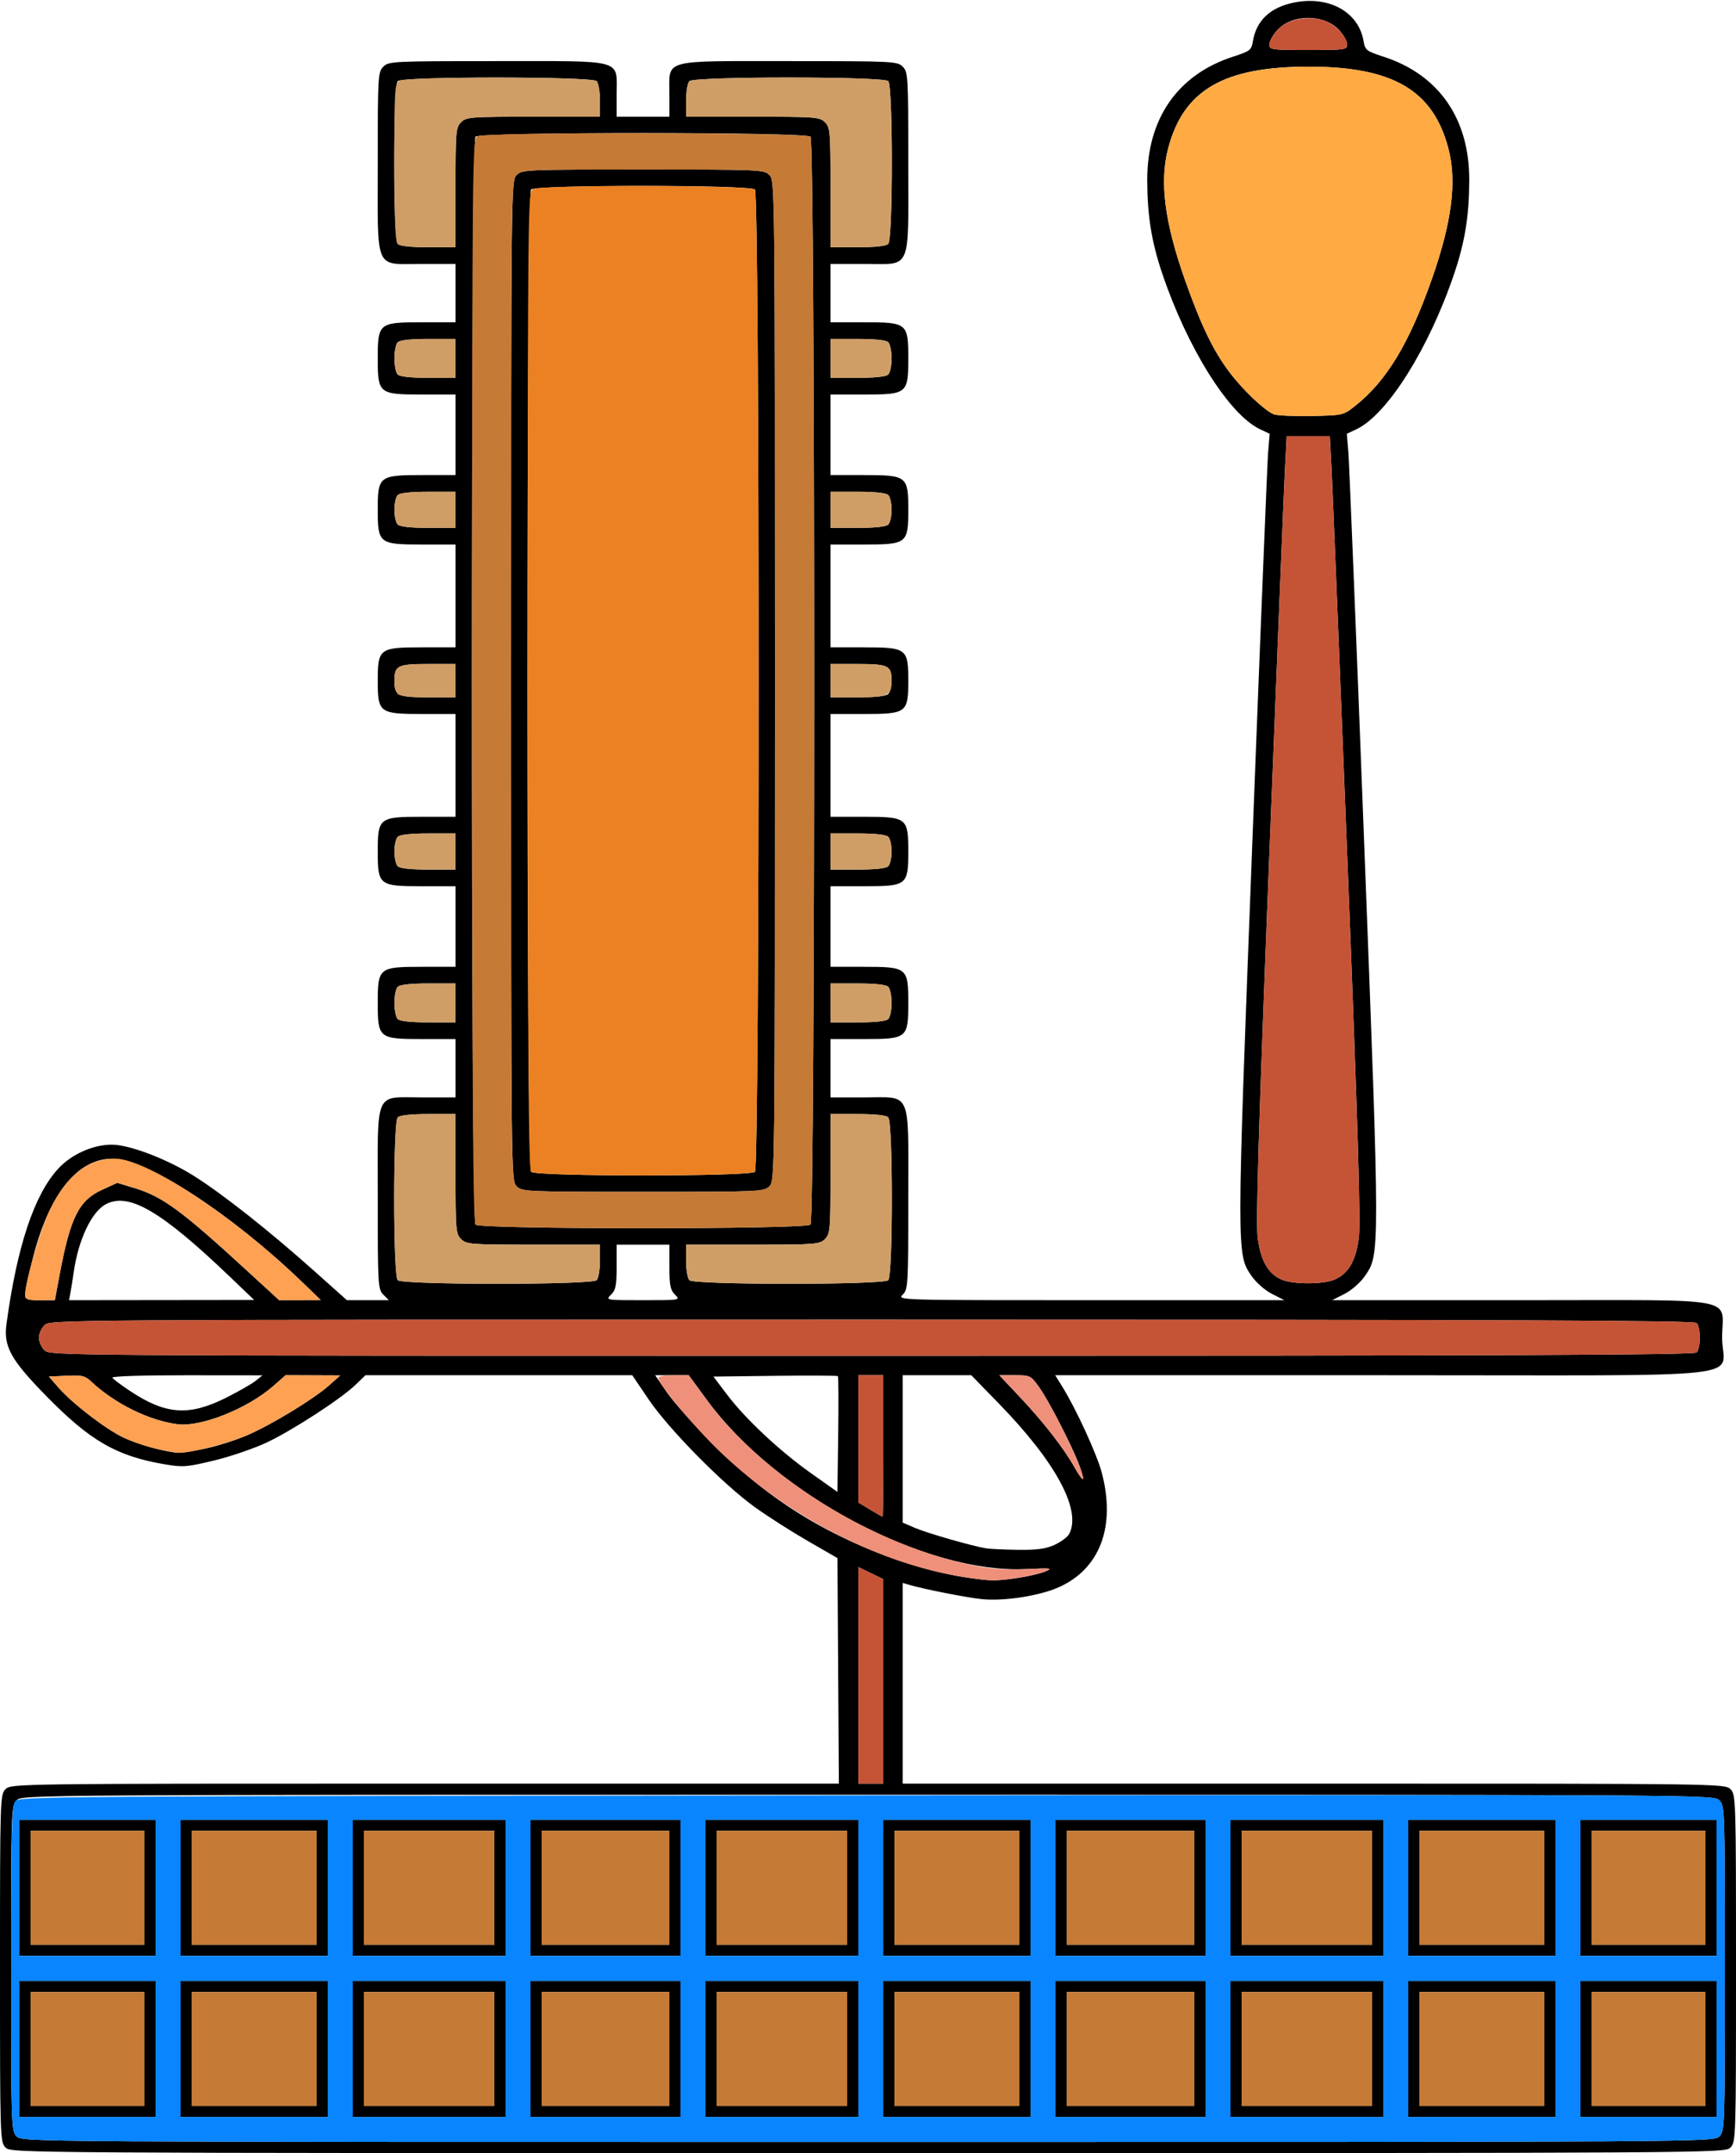 <?xml version="1.0" encoding="UTF-8" standalone="no"?>
<!DOCTYPE svg PUBLIC "-//W3C//DTD SVG 1.1//EN"
"http://www.w3.org/Graphics/SVG/1.1/DTD/svg11.dtd">
<svg width="484px" height="600px"
xmlns="http://www.w3.org/2000/svg" version="1.1">
<g transform="translate(0000, 0000) scale(1, 1)">
<path fill="#000000" stroke="none" d="
M 1.55 598.45
C 0.03 596.93 0.00 595.87 0.00 548.52
C 0.00 501.16 0.03 500.10 1.55 498.58
C 3.08 497.05 4.13 497.03 118.49 497.03
L 233.88 497.03
L 233.68 465.61
L 233.48 434.18
L 225.20 429.41
C 220.65 426.79 214.03 422.56 210.49 420.02
C 201.61 413.63 186.44 398.25 180.86 390.00
L 176.28 383.23
L 139.09 383.23
L 101.90 383.23
L 99.15 385.87
C 95.14 389.76 81.88 398.38 74.57 401.88
C 71.07 403.55 64.45 405.83 59.85 406.95
C 52.19 408.81 51.06 408.91 46.13 408.09
C 32.47 405.79 25.12 401.55 12.59 388.71
C 2.99 378.87 0.96 375.18 1.80 369.01
C 4.75 347.30 9.53 332.93 16.25 325.65
C 19.94 321.65 25.96 318.96 31.20 318.98
C 36.08 318.99 46.42 322.92 53.90 327.59
C 61.88 332.58 74.90 342.85 87.48 354.07
L 96.72 362.32
L 102.57 362.32
L 108.42 362.32
L 106.87 360.77
C 105.38 359.29 105.32 358.20 105.32 334.06
C 105.32 303.26 104.20 305.81 117.71 305.81
L 127.00 305.81
L 127.00 297.68
L 127.00 289.55
L 117.71 289.55
C 105.60 289.55 105.32 289.32 105.32 279.48
C 105.32 269.64 105.60 269.42 117.71 269.42
L 127.00 269.42
L 127.00 258.19
L 127.00 246.97
L 117.71 246.97
C 105.67 246.97 105.32 246.69 105.32 237.29
C 105.32 227.89 105.67 227.61 117.71 227.61
L 127.00 227.61
L 127.00 213.29
L 127.00 198.97
L 117.71 198.97
C 105.77 198.97 105.32 198.63 105.32 189.68
C 105.32 180.72 105.77 180.39 117.71 180.39
L 127.00 180.39
L 127.00 166.06
L 127.00 151.74
L 117.71 151.74
C 105.67 151.74 105.32 151.46 105.32 142.06
C 105.32 132.67 105.67 132.39 117.71 132.39
L 127.00 132.39
L 127.00 121.16
L 127.00 109.94
L 117.71 109.94
C 105.60 109.94 105.32 109.71 105.32 99.87
C 105.32 90.03 105.60 89.81 117.71 89.81
L 127.00 89.81
L 127.00 81.68
L 127.00 73.55
L 117.71 73.55
C 104.20 73.55 105.32 76.10 105.32 45.29
C 105.32 21.16 105.38 20.07 106.87 18.58
C 108.36 17.09 109.45 17.03 138.62 17.03
C 174.47 17.03 171.92 16.32 171.92 26.32
L 171.92 32.52
L 179.27 32.52
L 186.63 32.52
L 186.63 26.32
C 186.63 16.32 184.07 17.03 219.93 17.03
C 249.10 17.03 250.19 17.09 251.68 18.58
C 253.17 20.07 253.23 21.16 253.23 45.29
C 253.23 76.10 254.34 73.55 240.84 73.55
L 231.55 73.55
L 231.55 81.68
L 231.55 89.81
L 240.84 89.81
C 252.95 89.81 253.23 90.03 253.23 99.87
C 253.23 109.71 252.95 109.94 240.84 109.94
L 231.55 109.94
L 231.55 121.16
L 231.55 132.39
L 240.84 132.39
C 252.87 132.39 253.23 132.67 253.23 142.06
C 253.23 151.46 252.87 151.74 240.84 151.74
L 231.55 151.74
L 231.55 166.06
L 231.55 180.39
L 240.84 180.39
C 252.78 180.39 253.23 180.72 253.23 189.68
C 253.23 198.63 252.78 198.97 240.84 198.97
L 231.55 198.97
L 231.55 213.29
L 231.55 227.61
L 240.84 227.61
C 252.87 227.61 253.23 227.89 253.23 237.29
C 253.23 246.69 252.87 246.97 240.84 246.97
L 231.55 246.97
L 231.55 258.19
L 231.55 269.42
L 240.84 269.42
C 252.95 269.42 253.23 269.64 253.23 279.48
C 253.23 289.32 252.95 289.55 240.84 289.55
L 231.55 289.55
L 231.55 297.68
L 231.55 305.81
L 240.84 305.81
C 254.34 305.81 253.23 303.26 253.23 334.06
C 253.23 358.20 253.17 359.29 251.68 360.77
C 250.13 362.32 250.13 362.32 304.11 362.32
L 358.10 362.32
L 354.66 360.58
C 352.69 359.59 350.25 357.45 348.97 355.61
C 344.73 349.52 344.73 349.97 349.13 235.35
C 351.33 178.09 353.32 128.90 353.55 126.05
L 353.99 120.88
L 351.29 119.61
C 342.64 115.50 331.04 97.02 324.00 76.12
C 321.04 67.32 319.89 60.14 319.85 50.27
C 319.79 33.08 328.31 20.80 343.81 15.78
C 348.52 14.25 348.90 13.97 349.30 11.52
C 350.27 5.74 354.09 2.10 360.63 0.74
C 370.47 -1.30 378.81 3.30 380.18 11.52
C 380.59 13.97 380.97 14.25 385.67 15.78
C 401.17 20.80 409.70 33.08 409.63 50.27
C 409.60 60.14 408.44 67.32 405.48 76.12
C 398.44 97.02 386.84 115.50 378.19 119.61
L 375.50 120.88
L 375.93 126.05
C 376.16 128.90 378.16 178.09 380.35 235.35
C 384.75 349.97 384.75 349.52 380.52 355.61
C 379.24 357.45 376.79 359.59 374.83 360.58
L 371.39 362.32
L 424.21 362.32
C 486.48 362.32 480.13 361.14 480.13 372.77
C 480.13 384.58 492.39 383.23 385.60 383.23
L 294.19 383.23
L 296.23 386.52
C 299.99 392.57 305.81 405.24 307.16 410.32
C 311.15 425.36 306.70 437.19 295.15 442.33
C 289.70 444.74 279.86 446.25 273.75 445.63
C 269.43 445.18 257.41 442.81 253.42 441.62
L 251.68 441.11
L 251.68 469.07
L 251.68 497.03
L 366.29 497.03
C 479.87 497.03 480.92 497.05 482.45 498.58
C 483.97 500.10 484.00 501.16 484.00 548.52
C 484.00 595.87 483.97 596.93 482.45 598.45
C 480.91 599.99 479.87 600.00 242.00 600.00
C 4.13 600.00 3.09 599.99 1.55 598.45
M 479.35 595.35
C 480.86 593.85 480.90 592.78 480.90 548.52
C 480.90 504.26 480.86 503.19 479.35 501.68
C 477.81 500.14 476.77 500.13 242.00 500.13
C 7.23 500.13 6.19 500.14 4.65 501.68
C 3.14 503.19 3.10 504.26 3.10 548.52
C 3.10 592.78 3.14 593.85 4.65 595.35
C 6.19 596.90 7.23 596.90 242.00 596.90
C 476.77 596.90 477.81 596.90 479.35 595.35
M 246.26 468.54
L 246.26 440.05
L 242.77 438.36
L 239.29 436.67
L 239.29 466.85
L 239.29 497.03
L 242.77 497.03
L 246.26 497.03
L 246.26 468.54
M 283.62 439.73
C 286.50 439.32 289.98 438.50 291.37 437.93
C 293.65 436.99 293.16 436.92 286.08 437.25
C 257.94 438.56 216.55 416.65 197.09 390.15
L 192.01 383.23
L 187.34 383.23
L 182.66 383.23
L 185.98 388.06
C 187.81 390.73 193.67 397.26 199.01 402.60
C 212.54 416.13 226.06 425.13 243.59 432.26
C 252.32 435.81 261.78 438.47 269.89 439.66
C 276.30 440.59 277.65 440.59 283.62 439.73
M 294.02 430.50
C 295.79 429.69 297.62 428.33 298.08 427.47
C 301.61 420.88 294.38 407.45 278.52 391.16
L 270.80 383.23
L 261.24 383.23
L 251.68 383.23
L 251.68 403.77
L 251.68 424.31
L 255.19 425.81
C 258.54 427.25 270.85 430.78 274.91 431.47
C 275.98 431.64 279.98 431.83 283.82 431.88
C 289.15 431.95 291.55 431.62 294.02 430.50
M 246.26 402.97
L 246.26 383.23
L 242.77 383.23
L 239.29 383.23
L 239.29 400.95
L 239.29 418.68
L 242.58 420.67
C 244.39 421.76 245.96 422.66 246.07 422.68
C 246.17 422.69 246.26 413.82 246.26 402.97
M 233.61 383.48
C 233.45 383.33 225.57 383.29 216.11 383.40
L 198.90 383.61
L 202.72 388.65
C 207.97 395.55 217.41 404.38 226.16 410.57
L 233.48 415.75
L 233.69 399.76
C 233.81 390.97 233.77 383.64 233.61 383.48
M 300.86 408.21
C 298.88 402.89 292.25 390.08 289.58 386.38
C 287.37 383.34 287.14 383.23 282.96 383.23
L 278.62 383.23
L 284.42 389.39
C 291.02 396.39 296.63 403.61 299.59 408.91
C 302.12 413.40 302.68 413.09 300.86 408.21
M 57.14 403.68
C 60.43 403.01 65.73 401.33 68.92 399.94
C 75.78 396.98 87.40 389.90 91.77 386.04
L 94.86 383.29
L 87.24 383.26
L 79.62 383.23
L 76.20 386.23
C 69.07 392.51 56.10 397.70 49.56 396.89
C 41.65 395.91 32.04 391.18 25.47 385.04
C 23.70 383.37 22.86 383.17 18.55 383.38
L 13.64 383.61
L 16.30 386.66
C 20.27 391.18 29.50 398.27 34.51 400.64
C 38.53 402.53 46.35 404.69 49.79 404.84
C 50.55 404.87 53.86 404.35 57.14 403.68
M 63.10 389.47
C 66.51 387.75 70.18 385.66 71.24 384.81
L 73.18 383.26
L 52.03 383.24
C 39.66 383.23 31.06 383.51 31.32 383.92
C 31.56 384.31 33.75 385.96 36.20 387.58
C 46.22 394.25 52.69 394.70 63.10 389.47
M 473.00 376.88
C 474.20 375.68 474.20 369.87 473.00 368.67
C 472.28 367.95 420.14 367.74 243.01 367.74
C 14.97 367.74 13.93 367.75 12.39 369.29
C 11.54 370.14 10.84 371.71 10.84 372.77
C 10.84 373.84 11.54 375.41 12.39 376.26
C 13.93 377.80 14.97 377.81 243.01 377.81
C 420.14 377.81 472.28 377.60 473.00 376.88
M 16.63 355.16
C 19.62 339.23 21.97 334.53 28.43 331.56
L 32.70 329.61
L 37.39 331.04
C 45.37 333.45 50.51 337.22 69.31 354.50
L 77.83 362.31
L 83.64 362.30
L 89.44 362.28
L 84.02 357.06
C 64.35 338.15 40.87 322.91 31.36 322.89
C 21.43 322.85 13.39 333.14 8.91 351.62
C 6.23 362.69 6.15 362.32 11.14 362.32
L 15.29 362.32
L 16.63 355.16
M 64.28 355.96
C 45.05 337.55 35.99 332.21 29.58 335.54
C 25.55 337.62 21.85 345.41 20.54 354.58
C 20.27 356.50 19.87 359.02 19.65 360.19
L 19.24 362.32
L 45.05 362.29
L 70.86 362.26
L 64.28 355.96
M 188.18 360.77
C 186.89 359.48 186.63 358.20 186.63 353.03
L 186.63 346.84
L 179.27 346.84
L 171.92 346.84
L 171.92 353.03
C 171.92 358.20 171.66 359.48 170.37 360.77
C 168.82 362.32 168.82 362.32 179.27 362.32
C 189.73 362.32 189.73 362.32 188.18 360.77
M 166.34 356.75
C 166.85 356.24 167.27 353.80 167.27 351.33
L 167.27 346.84
L 148.68 346.84
C 131.13 346.84 130.01 346.75 128.55 345.29
C 127.09 343.83 127.00 342.71 127.00 327.10
L 127.00 310.45
L 119.41 310.45
C 114.54 310.45 111.49 310.78 110.89 311.38
C 109.57 312.70 109.57 355.42 110.89 356.75
C 112.23 358.08 165.01 358.08 166.34 356.75
M 247.65 356.75
C 248.98 355.42 248.98 312.70 247.65 311.38
C 247.06 310.78 244.01 310.45 239.13 310.45
L 231.55 310.45
L 231.55 327.10
C 231.55 342.71 231.45 343.83 230.00 345.29
C 228.53 346.75 227.42 346.84 209.86 346.84
L 191.28 346.84
L 191.28 351.33
C 191.28 353.80 191.69 356.24 192.21 356.75
C 193.54 358.08 246.32 358.08 247.65 356.75
M 372.01 356.60
C 375.89 354.98 377.96 351.48 378.83 345.05
C 379.39 340.85 378.63 315.17 375.67 240.00
C 373.52 185.28 371.53 136.25 371.26 131.03
L 370.75 121.55
L 364.74 121.55
L 358.73 121.55
L 358.23 131.03
C 357.96 136.25 355.97 185.28 353.82 240.00
C 350.86 315.17 350.09 340.85 350.66 345.05
C 351.51 351.38 353.58 354.94 357.31 356.57
C 360.46 357.94 368.76 357.96 372.01 356.60
M 225.97 341.26
C 227.33 339.91 227.33 39.45 225.97 38.09
C 224.63 36.75 133.92 36.75 132.58 38.09
C 131.22 39.45 131.22 339.91 132.58 341.26
C 133.92 342.60 224.63 342.60 225.97 341.26
M 127.00 279.48
L 127.00 274.06
L 119.41 274.06
C 114.54 274.06 111.49 274.40 110.89 274.99
C 110.38 275.50 109.96 277.53 109.96 279.48
C 109.96 281.44 110.38 283.46 110.89 283.97
C 111.49 284.57 114.54 284.90 119.41 284.90
L 127.00 284.90
L 127.00 279.48
M 247.65 283.97
C 248.16 283.46 248.58 281.44 248.58 279.48
C 248.58 277.53 248.16 275.50 247.65 274.99
C 247.06 274.40 244.01 274.06 239.13 274.06
L 231.55 274.06
L 231.55 279.48
L 231.55 284.90
L 239.13 284.90
C 244.01 284.90 247.06 284.57 247.65 283.97
M 127.00 237.29
L 127.00 232.26
L 119.41 232.26
C 114.54 232.26 111.49 232.59 110.89 233.19
C 110.38 233.70 109.96 235.55 109.96 237.29
C 109.96 239.03 110.38 240.88 110.89 241.39
C 111.49 241.99 114.54 242.32 119.41 242.32
L 127.00 242.32
L 127.00 237.29
M 247.65 241.39
C 248.16 240.88 248.58 239.04 248.58 237.29
C 248.58 235.54 248.16 233.70 247.65 233.19
C 247.06 232.59 244.01 232.26 239.13 232.26
L 231.55 232.26
L 231.55 237.29
L 231.55 242.32
L 239.13 242.32
C 244.01 242.32 247.06 241.99 247.65 241.39
M 127.00 189.68
L 127.00 185.03
L 119.41 185.03
C 110.88 185.03 109.96 185.48 109.96 189.68
C 109.96 193.87 110.88 194.32 119.41 194.32
L 127.00 194.32
L 127.00 189.68
M 247.65 193.39
C 248.16 192.88 248.58 191.21 248.58 189.68
C 248.58 185.48 247.67 185.03 239.13 185.03
L 231.55 185.03
L 231.55 189.68
L 231.55 194.32
L 239.13 194.32
C 244.01 194.32 247.06 193.99 247.65 193.39
M 127.00 142.06
L 127.00 137.03
L 119.41 137.03
C 114.54 137.03 111.49 137.37 110.89 137.96
C 110.38 138.47 109.96 140.31 109.96 142.06
C 109.96 143.81 110.38 145.66 110.89 146.17
C 111.49 146.76 114.54 147.10 119.41 147.10
L 127.00 147.10
L 127.00 142.06
M 247.65 146.17
C 248.16 145.66 248.58 143.81 248.58 142.06
C 248.58 140.31 248.16 138.47 247.65 137.96
C 247.06 137.37 244.01 137.03 239.13 137.03
L 231.55 137.03
L 231.55 142.06
L 231.55 147.10
L 239.13 147.10
C 244.01 147.10 247.06 146.76 247.65 146.17
M 377.85 113.08
C 386.56 106.17 392.88 95.72 399.19 77.81
C 404.79 61.88 406.22 50.66 403.83 41.44
C 399.57 25.12 388.39 18.58 364.74 18.58
C 341.09 18.58 329.92 25.12 325.66 41.44
C 323.26 50.66 324.70 61.90 330.30 77.81
C 334.81 90.57 338.21 97.65 342.70 103.61
C 346.40 108.55 352.41 114.28 355.06 115.42
C 355.91 115.80 360.63 116.01 365.55 115.92
C 374.46 115.74 374.50 115.73 377.85 113.08
M 127.00 99.87
L 127.00 94.45
L 119.41 94.45
C 114.54 94.45 111.49 94.78 110.89 95.38
C 110.38 95.89 109.96 97.91 109.96 99.87
C 109.96 101.83 110.38 103.85 110.89 104.36
C 111.49 104.96 114.54 105.29 119.41 105.29
L 127.00 105.29
L 127.00 99.87
M 247.65 104.36
C 248.16 103.85 248.58 101.83 248.58 99.87
C 248.58 97.91 248.16 95.89 247.65 95.38
C 247.06 94.78 244.01 94.45 239.13 94.45
L 231.55 94.45
L 231.55 99.87
L 231.55 105.29
L 239.13 105.29
C 244.01 105.29 247.06 104.96 247.65 104.36
M 127.00 52.26
C 127.00 36.64 127.09 35.52 128.55 34.06
C 130.01 32.60 131.13 32.52 148.68 32.52
L 167.27 32.52
L 167.27 28.03
C 167.27 25.56 166.85 23.12 166.34 22.61
C 165.01 21.27 112.23 21.27 110.89 22.61
C 109.57 23.93 109.57 66.65 110.89 67.97
C 111.49 68.57 114.54 68.90 119.41 68.90
L 127.00 68.90
L 127.00 52.26
M 247.65 67.97
C 248.98 66.65 248.98 23.93 247.65 22.61
C 246.32 21.27 193.54 21.27 192.21 22.61
C 191.69 23.12 191.28 25.56 191.28 28.03
L 191.28 32.52
L 209.86 32.52
C 227.42 32.52 228.53 32.60 230.00 34.06
C 231.45 35.52 231.55 36.64 231.55 52.26
L 231.55 68.90
L 239.13 68.90
C 244.01 68.90 247.06 68.57 247.65 67.97
M 375.58 12.40
C 375.58 11.55 374.62 9.79 373.45 8.49
C 369.28 3.82 360.20 3.82 356.03 8.49
C 354.86 9.79 353.90 11.55 353.90 12.40
C 353.90 13.86 354.44 13.94 364.74 13.94
C 375.04 13.94 375.58 13.86 375.58 12.40"/>
<path fill="#000000" stroke="none" d="
M 5.42 570.97
L 5.42 552.00
L 24.39 552.00
L 43.37 552.00
L 43.37 570.97
L 43.37 589.94
L 24.39 589.94
L 5.42 589.94
L 5.42 570.97
M 40.27 570.97
L 40.27 555.10
L 24.39 555.10
L 8.52 555.10
L 8.52 570.97
L 8.52 586.84
L 24.39 586.84
L 40.27 586.84
L 40.27 570.97"/>
<path fill="#000000" stroke="none" d="
M 50.34 570.97
L 50.34 552.00
L 70.86 552.00
L 91.38 552.00
L 91.38 570.97
L 91.38 589.94
L 70.86 589.94
L 50.34 589.94
L 50.34 570.97
M 88.28 570.97
L 88.28 555.10
L 70.86 555.10
L 53.43 555.10
L 53.43 570.97
L 53.43 586.84
L 70.86 586.84
L 88.28 586.84
L 88.28 570.97"/>
<path fill="#000000" stroke="none" d="
M 98.35 570.97
L 98.35 552.00
L 119.64 552.00
L 140.94 552.00
L 140.94 570.97
L 140.94 589.94
L 119.64 589.94
L 98.35 589.94
L 98.35 570.97
M 137.84 570.97
L 137.84 555.10
L 119.64 555.10
L 101.45 555.10
L 101.45 570.97
L 101.45 586.84
L 119.64 586.84
L 137.84 586.84
L 137.84 570.97"/>
<path fill="#000000" stroke="none" d="
M 147.91 570.97
L 147.91 552.00
L 168.82 552.00
L 189.73 552.00
L 189.73 570.97
L 189.73 589.94
L 168.82 589.94
L 147.91 589.94
L 147.91 570.97
M 186.63 570.97
L 186.63 555.10
L 168.82 555.10
L 151.01 555.10
L 151.01 570.97
L 151.01 586.84
L 168.82 586.84
L 186.63 586.84
L 186.63 570.97"/>
<path fill="#000000" stroke="none" d="
M 196.70 570.97
L 196.70 552.00
L 217.99 552.00
L 239.29 552.00
L 239.29 570.97
L 239.29 589.94
L 217.99 589.94
L 196.70 589.94
L 196.70 570.97
M 236.19 570.97
L 236.19 555.10
L 217.99 555.10
L 199.80 555.10
L 199.80 570.97
L 199.80 586.84
L 217.99 586.84
L 236.19 586.84
L 236.19 570.97"/>
<path fill="#000000" stroke="none" d="
M 246.26 570.97
L 246.26 552.00
L 266.78 552.00
L 287.30 552.00
L 287.30 570.97
L 287.30 589.94
L 266.78 589.94
L 246.26 589.94
L 246.26 570.97
M 284.20 570.97
L 284.20 555.10
L 266.78 555.10
L 249.36 555.10
L 249.36 570.97
L 249.36 586.84
L 266.78 586.84
L 284.20 586.84
L 284.20 570.97"/>
<path fill="#000000" stroke="none" d="
M 294.27 570.97
L 294.27 552.00
L 315.18 552.00
L 336.09 552.00
L 336.09 570.97
L 336.09 589.94
L 315.18 589.94
L 294.27 589.94
L 294.27 570.97
M 332.99 570.97
L 332.99 555.10
L 315.18 555.10
L 297.37 555.10
L 297.37 570.97
L 297.37 586.84
L 315.18 586.84
L 332.99 586.84
L 332.99 570.97"/>
<path fill="#000000" stroke="none" d="
M 343.06 570.97
L 343.06 552.00
L 364.36 552.00
L 385.65 552.00
L 385.65 570.97
L 385.65 589.94
L 364.36 589.94
L 343.06 589.94
L 343.06 570.97
M 382.55 570.97
L 382.55 555.10
L 364.36 555.10
L 346.16 555.10
L 346.16 570.97
L 346.16 586.84
L 364.36 586.84
L 382.55 586.84
L 382.55 570.97"/>
<path fill="#000000" stroke="none" d="
M 392.62 570.97
L 392.62 552.00
L 413.14 552.00
L 433.66 552.00
L 433.66 570.97
L 433.66 589.94
L 413.14 589.94
L 392.62 589.94
L 392.62 570.97
M 430.57 570.97
L 430.57 555.10
L 413.14 555.10
L 395.72 555.10
L 395.72 570.97
L 395.72 586.84
L 413.14 586.84
L 430.57 586.84
L 430.57 570.97"/>
<path fill="#000000" stroke="none" d="
M 440.63 570.97
L 440.63 552.00
L 459.61 552.00
L 478.58 552.00
L 478.58 570.97
L 478.58 589.94
L 459.61 589.94
L 440.63 589.94
L 440.63 570.97
M 475.48 570.97
L 475.48 555.10
L 459.61 555.10
L 443.73 555.10
L 443.73 570.97
L 443.73 586.84
L 459.61 586.84
L 475.48 586.84
L 475.48 570.97"/>
<path fill="#000000" stroke="none" d="
M 5.42 526.06
L 5.42 507.10
L 24.39 507.10
L 43.37 507.10
L 43.37 526.06
L 43.37 545.03
L 24.39 545.03
L 5.42 545.03
L 5.42 526.06
M 40.27 526.06
L 40.27 510.19
L 24.39 510.19
L 8.52 510.19
L 8.52 526.06
L 8.52 541.94
L 24.39 541.94
L 40.27 541.94
L 40.27 526.06"/>
<path fill="#000000" stroke="none" d="
M 50.34 526.06
L 50.34 507.10
L 70.86 507.10
L 91.38 507.10
L 91.38 526.06
L 91.38 545.03
L 70.86 545.03
L 50.34 545.03
L 50.34 526.06
M 88.28 526.06
L 88.28 510.19
L 70.86 510.19
L 53.43 510.19
L 53.43 526.06
L 53.43 541.94
L 70.86 541.94
L 88.28 541.94
L 88.28 526.06"/>
<path fill="#000000" stroke="none" d="
M 98.35 526.06
L 98.35 507.10
L 119.64 507.10
L 140.94 507.10
L 140.94 526.06
L 140.94 545.03
L 119.64 545.03
L 98.35 545.03
L 98.35 526.06
M 137.84 526.06
L 137.84 510.19
L 119.64 510.19
L 101.45 510.19
L 101.45 526.06
L 101.45 541.94
L 119.64 541.94
L 137.84 541.94
L 137.84 526.06"/>
<path fill="#000000" stroke="none" d="
M 147.91 526.06
L 147.91 507.10
L 168.82 507.10
L 189.73 507.10
L 189.73 526.06
L 189.73 545.03
L 168.82 545.03
L 147.91 545.03
L 147.91 526.06
M 186.63 526.06
L 186.63 510.19
L 168.82 510.19
L 151.01 510.19
L 151.01 526.06
L 151.01 541.94
L 168.82 541.94
L 186.63 541.94
L 186.63 526.06"/>
<path fill="#000000" stroke="none" d="
M 196.70 526.06
L 196.70 507.10
L 217.99 507.10
L 239.29 507.10
L 239.29 526.06
L 239.29 545.03
L 217.99 545.03
L 196.70 545.03
L 196.70 526.06
M 236.19 526.06
L 236.19 510.19
L 217.99 510.19
L 199.80 510.19
L 199.80 526.06
L 199.80 541.94
L 217.99 541.94
L 236.19 541.94
L 236.19 526.06"/>
<path fill="#000000" stroke="none" d="
M 246.26 526.06
L 246.26 507.10
L 266.78 507.10
L 287.30 507.10
L 287.30 526.06
L 287.30 545.03
L 266.78 545.03
L 246.26 545.03
L 246.26 526.06
M 284.20 526.06
L 284.20 510.19
L 266.78 510.19
L 249.36 510.19
L 249.36 526.06
L 249.36 541.94
L 266.78 541.94
L 284.20 541.94
L 284.20 526.06"/>
<path fill="#000000" stroke="none" d="
M 294.27 526.06
L 294.27 507.10
L 315.18 507.10
L 336.09 507.10
L 336.09 526.06
L 336.09 545.03
L 315.18 545.03
L 294.27 545.03
L 294.27 526.06
M 332.99 526.06
L 332.99 510.19
L 315.18 510.19
L 297.37 510.19
L 297.37 526.06
L 297.37 541.94
L 315.18 541.94
L 332.99 541.94
L 332.99 526.06"/>
<path fill="#000000" stroke="none" d="
M 343.06 526.06
L 343.06 507.10
L 364.36 507.10
L 385.65 507.10
L 385.65 526.06
L 385.65 545.03
L 364.36 545.03
L 343.06 545.03
L 343.06 526.06
M 382.55 526.06
L 382.55 510.19
L 364.36 510.19
L 346.16 510.19
L 346.16 526.06
L 346.16 541.94
L 364.36 541.94
L 382.55 541.94
L 382.55 526.06"/>
<path fill="#000000" stroke="none" d="
M 392.62 526.06
L 392.62 507.10
L 413.14 507.10
L 433.66 507.10
L 433.66 526.06
L 433.66 545.03
L 413.14 545.03
L 392.62 545.03
L 392.62 526.06
M 430.57 526.06
L 430.57 510.19
L 413.14 510.19
L 395.72 510.19
L 395.72 526.06
L 395.72 541.94
L 413.14 541.94
L 430.57 541.94
L 430.57 526.06"/>
<path fill="#000000" stroke="none" d="
M 440.63 526.06
L 440.63 507.10
L 459.61 507.10
L 478.58 507.10
L 478.58 526.06
L 478.58 545.03
L 459.61 545.03
L 440.63 545.03
L 440.63 526.06
M 475.48 526.06
L 475.48 510.19
L 459.61 510.19
L 443.73 510.19
L 443.73 526.06
L 443.73 541.94
L 459.61 541.94
L 475.48 541.94
L 475.48 526.06"/>
<path fill="#000000" stroke="none" d="
M 144.04 330.58
C 142.50 329.04 142.49 328.00 142.49 189.68
C 142.49 51.35 142.50 50.31 144.04 48.77
C 145.54 47.27 146.62 47.23 179.27 47.23
C 211.93 47.23 213.01 47.27 214.51 48.77
C 216.05 50.31 216.06 51.35 216.06 189.68
C 216.06 328.00 216.05 329.04 214.51 330.58
C 213.01 332.08 211.93 332.13 179.27 332.13
C 146.62 332.13 145.54 332.08 144.04 330.58
M 210.48 326.55
C 211.84 325.20 211.84 54.15 210.48 52.80
C 209.15 51.47 149.40 51.47 148.07 52.80
C 146.71 54.15 146.71 325.20 148.07 326.55
C 149.40 327.89 209.15 327.89 210.48 326.55"/>
<path fill="#c55436" stroke="none" d="
M 239.29 466.85
L 239.29 436.67
L 242.77 438.36
L 246.26 440.05
L 246.26 468.54
L 246.26 497.03
L 242.77 497.03
L 239.29 497.03
L 239.29 466.85"/>
<path fill="#c55436" stroke="none" d="
M 242.58 420.67
L 239.29 418.68
L 239.29 400.95
L 239.29 383.23
L 242.77 383.23
L 246.26 383.23
L 246.26 402.97
C 246.26 413.82 246.17 422.69 246.07 422.68
C 245.96 422.66 244.39 421.76 242.58 420.67"/>
<path fill="#c55436" stroke="none" d="
M 12.39 376.26
C 11.54 375.41 10.84 373.84 10.84 372.77
C 10.84 371.71 11.54 370.14 12.39 369.29
C 13.93 367.75 14.97 367.74 243.01 367.74
C 420.14 367.74 472.28 367.95 473.00 368.67
C 474.20 369.87 474.20 375.68 473.00 376.88
C 472.28 377.60 420.14 377.81 243.01 377.81
C 14.97 377.81 13.93 377.80 12.39 376.26"/>
<path fill="#c55436" stroke="none" d="
M 357.31 356.57
C 353.58 354.94 351.51 351.38 350.66 345.05
C 350.09 340.85 350.86 315.17 353.82 240.00
C 355.97 185.28 357.96 136.25 358.23 131.03
L 358.73 121.55
L 364.74 121.55
L 370.75 121.55
L 371.26 131.03
C 371.53 136.25 373.52 185.28 375.67 240.00
C 378.63 315.17 379.39 340.85 378.83 345.05
C 377.96 351.48 375.89 354.98 372.01 356.60
C 368.76 357.96 360.46 357.94 357.31 356.57"/>
<path fill="#c55436" stroke="none" d="
M 353.90 12.40
C 353.90 11.55 354.87 9.79 356.05 8.46
C 358.59 5.63 363.60 4.38 368.28 5.43
C 371.66 6.19 375.58 9.93 375.58 12.40
C 375.58 13.86 375.04 13.94 364.74 13.94
C 354.44 13.94 353.90 13.86 353.90 12.40"/>
<path fill="#ffaa43" stroke="none" d="
M 355.06 115.42
C 352.41 114.28 346.40 108.55 342.70 103.61
C 338.21 97.65 334.81 90.57 330.30 77.81
C 324.70 61.90 323.26 50.66 325.66 41.44
C 329.93 25.08 341.15 18.58 365.14 18.58
C 388.35 18.58 399.60 25.22 403.83 41.44
C 406.22 50.66 404.79 61.88 399.19 77.81
C 392.88 95.72 386.56 106.17 377.85 113.08
C 374.50 115.73 374.46 115.74 365.55 115.92
C 360.63 116.01 355.91 115.80 355.06 115.42"/>
<path fill="#cf9e66" stroke="none" d="
M 110.89 356.75
C 109.57 355.42 109.57 312.70 110.89 311.38
C 111.49 310.78 114.54 310.45 119.41 310.45
L 127.00 310.45
L 127.00 327.10
C 127.00 342.71 127.09 343.83 128.55 345.29
C 130.01 346.75 131.13 346.84 148.68 346.84
L 167.27 346.84
L 167.27 351.33
C 167.27 353.80 166.85 356.24 166.34 356.75
C 165.01 358.08 112.23 358.08 110.89 356.75"/>
<path fill="#cf9e66" stroke="none" d="
M 192.21 356.75
C 191.69 356.24 191.28 353.80 191.28 351.33
L 191.28 346.84
L 209.86 346.84
C 227.42 346.84 228.53 346.75 230.00 345.29
C 231.45 343.83 231.55 342.71 231.55 327.10
L 231.55 310.45
L 239.13 310.45
C 244.01 310.45 247.06 310.78 247.65 311.38
C 248.98 312.70 248.98 355.42 247.65 356.75
C 246.32 358.08 193.54 358.08 192.21 356.75"/>
<path fill="#cf9e66" stroke="none" d="
M 110.89 283.97
C 110.38 283.46 109.96 281.44 109.96 279.48
C 109.96 277.53 110.38 275.50 110.89 274.99
C 111.49 274.40 114.54 274.06 119.41 274.06
L 127.00 274.06
L 127.00 279.48
L 127.00 284.90
L 119.41 284.90
C 114.54 284.90 111.49 284.57 110.89 283.97"/>
<path fill="#cf9e66" stroke="none" d="
M 231.55 279.48
L 231.55 274.06
L 239.13 274.06
C 244.01 274.06 247.06 274.40 247.65 274.99
C 248.16 275.50 248.58 277.53 248.58 279.48
C 248.58 281.44 248.16 283.46 247.65 283.97
C 247.06 284.57 244.01 284.90 239.13 284.90
L 231.55 284.90
L 231.55 279.48"/>
<path fill="#cf9e66" stroke="none" d="
M 110.89 241.39
C 110.38 240.88 109.96 239.03 109.96 237.29
C 109.96 235.55 110.38 233.70 110.89 233.19
C 111.49 232.59 114.54 232.26 119.41 232.26
L 127.00 232.26
L 127.00 237.29
L 127.00 242.32
L 119.41 242.32
C 114.54 242.32 111.49 241.99 110.89 241.39"/>
<path fill="#cf9e66" stroke="none" d="
M 231.55 237.29
L 231.55 232.26
L 239.13 232.26
C 244.01 232.26 247.06 232.59 247.65 233.19
C 248.16 233.70 248.58 235.54 248.58 237.29
C 248.58 239.04 248.16 240.88 247.65 241.39
C 247.06 241.99 244.01 242.32 239.13 242.32
L 231.55 242.32
L 231.55 237.29"/>
<path fill="#cf9e66" stroke="none" d="
M 110.89 193.39
C 110.38 192.88 109.96 191.21 109.96 189.68
C 109.96 185.48 110.88 185.03 119.41 185.03
L 127.00 185.03
L 127.00 189.68
L 127.00 194.32
L 119.41 194.32
C 114.54 194.32 111.49 193.99 110.89 193.39"/>
<path fill="#cf9e66" stroke="none" d="
M 231.55 189.68
L 231.55 185.03
L 239.13 185.03
C 247.67 185.03 248.58 185.48 248.58 189.68
C 248.58 193.87 247.67 194.32 239.13 194.32
L 231.55 194.32
L 231.55 189.68"/>
<path fill="#cf9e66" stroke="none" d="
M 110.89 146.17
C 110.38 145.66 109.96 143.81 109.96 142.06
C 109.96 140.31 110.38 138.47 110.89 137.96
C 111.49 137.37 114.54 137.03 119.41 137.03
L 127.00 137.03
L 127.00 142.06
L 127.00 147.10
L 119.41 147.10
C 114.54 147.10 111.49 146.76 110.89 146.17"/>
<path fill="#cf9e66" stroke="none" d="
M 231.55 142.06
L 231.55 137.03
L 239.13 137.03
C 244.01 137.03 247.06 137.37 247.65 137.96
C 248.16 138.47 248.58 140.31 248.58 142.06
C 248.58 143.81 248.16 145.66 247.65 146.17
C 247.06 146.76 244.01 147.10 239.13 147.10
L 231.55 147.10
L 231.55 142.06"/>
<path fill="#cf9e66" stroke="none" d="
M 110.89 104.36
C 110.38 103.85 109.96 101.83 109.96 99.87
C 109.96 97.91 110.38 95.89 110.89 95.38
C 111.49 94.78 114.54 94.45 119.41 94.45
L 127.00 94.45
L 127.00 99.87
L 127.00 105.29
L 119.41 105.29
C 114.54 105.29 111.49 104.96 110.89 104.36"/>
<path fill="#cf9e66" stroke="none" d="
M 231.55 99.87
L 231.55 94.45
L 239.13 94.45
C 244.01 94.45 247.06 94.78 247.65 95.38
C 248.16 95.89 248.58 97.91 248.58 99.87
C 248.58 101.83 248.16 103.85 247.65 104.36
C 247.06 104.96 244.01 105.29 239.13 105.29
L 231.55 105.29
L 231.55 99.87"/>
<path fill="#cf9e66" stroke="none" d="
M 110.89 67.97
C 110.21 67.29 109.96 61.15 109.96 45.17
C 109.96 24.32 110.03 23.24 111.46 22.48
C 113.72 21.27 165.13 21.39 166.34 22.61
C 166.85 23.12 167.27 25.56 167.27 28.03
L 167.27 32.52
L 148.68 32.52
C 131.13 32.52 130.01 32.60 128.55 34.06
C 127.09 35.52 127.00 36.64 127.00 52.26
L 127.00 68.90
L 119.41 68.90
C 114.54 68.90 111.49 68.57 110.89 67.97"/>
<path fill="#cf9e66" stroke="none" d="
M 231.55 52.26
C 231.55 36.64 231.45 35.52 230.00 34.06
C 228.53 32.60 227.42 32.52 209.86 32.52
L 191.28 32.52
L 191.28 28.03
C 191.28 25.56 191.69 23.12 192.21 22.61
C 193.54 21.27 246.32 21.27 247.65 22.61
C 248.98 23.93 248.98 66.65 247.65 67.97
C 247.06 68.57 244.01 68.90 239.13 68.90
L 231.55 68.90
L 231.55 52.26"/>
<path fill="#c57a36" stroke="none" d="
M 8.52 570.97
L 8.52 555.10
L 24.39 555.10
L 40.27 555.10
L 40.27 570.97
L 40.27 586.84
L 24.39 586.84
L 8.52 586.84
L 8.52 570.97"/>
<path fill="#c57a36" stroke="none" d="
M 53.43 570.97
L 53.43 555.10
L 70.86 555.10
L 88.28 555.10
L 88.28 570.97
L 88.28 586.84
L 70.86 586.84
L 53.43 586.84
L 53.43 570.97"/>
<path fill="#c57a36" stroke="none" d="
M 101.45 570.97
L 101.45 555.10
L 119.64 555.10
L 137.84 555.10
L 137.84 570.97
L 137.84 586.84
L 119.64 586.84
L 101.45 586.84
L 101.45 570.97"/>
<path fill="#c57a36" stroke="none" d="
M 151.01 570.97
L 151.01 555.10
L 168.82 555.10
L 186.63 555.10
L 186.63 570.97
L 186.63 586.84
L 168.82 586.84
L 151.01 586.84
L 151.01 570.97"/>
<path fill="#c57a36" stroke="none" d="
M 199.80 570.97
L 199.80 555.10
L 217.99 555.10
L 236.19 555.10
L 236.19 570.97
L 236.19 586.84
L 217.99 586.84
L 199.80 586.84
L 199.80 570.97"/>
<path fill="#c57a36" stroke="none" d="
M 249.36 570.97
L 249.36 555.10
L 266.78 555.10
L 284.20 555.10
L 284.20 570.97
L 284.20 586.84
L 266.78 586.84
L 249.36 586.84
L 249.36 570.97"/>
<path fill="#c57a36" stroke="none" d="
M 297.37 570.97
L 297.37 555.10
L 315.18 555.10
L 332.99 555.10
L 332.99 570.97
L 332.99 586.84
L 315.18 586.84
L 297.37 586.84
L 297.37 570.97"/>
<path fill="#c57a36" stroke="none" d="
M 346.16 570.97
L 346.16 555.10
L 364.36 555.10
L 382.55 555.10
L 382.55 570.97
L 382.55 586.84
L 364.36 586.84
L 346.16 586.84
L 346.16 570.97"/>
<path fill="#c57a36" stroke="none" d="
M 395.72 570.97
L 395.72 555.10
L 413.14 555.10
L 430.57 555.10
L 430.57 570.97
L 430.57 586.84
L 413.14 586.84
L 395.72 586.84
L 395.72 570.97"/>
<path fill="#c57a36" stroke="none" d="
M 443.73 570.97
L 443.73 555.10
L 459.61 555.10
L 475.48 555.10
L 475.48 570.97
L 475.48 586.84
L 459.61 586.84
L 443.73 586.84
L 443.73 570.97"/>
<path fill="#c57a36" stroke="none" d="
M 8.52 526.06
L 8.52 510.19
L 24.39 510.19
L 40.27 510.19
L 40.27 526.06
L 40.27 541.94
L 24.39 541.94
L 8.52 541.94
L 8.52 526.06"/>
<path fill="#c57a36" stroke="none" d="
M 53.43 526.06
L 53.43 510.19
L 70.86 510.19
L 88.28 510.19
L 88.28 526.06
L 88.28 541.94
L 70.86 541.94
L 53.43 541.94
L 53.43 526.06"/>
<path fill="#c57a36" stroke="none" d="
M 101.45 526.06
L 101.45 510.19
L 119.64 510.19
L 137.84 510.19
L 137.84 526.06
L 137.84 541.94
L 119.64 541.94
L 101.45 541.94
L 101.45 526.06"/>
<path fill="#c57a36" stroke="none" d="
M 151.01 526.06
L 151.01 510.19
L 168.82 510.19
L 186.63 510.19
L 186.63 526.06
L 186.63 541.94
L 168.82 541.94
L 151.01 541.94
L 151.01 526.06"/>
<path fill="#c57a36" stroke="none" d="
M 199.80 526.06
L 199.80 510.19
L 217.99 510.19
L 236.19 510.19
L 236.19 526.06
L 236.19 541.94
L 217.99 541.94
L 199.80 541.94
L 199.80 526.06"/>
<path fill="#c57a36" stroke="none" d="
M 249.36 526.06
L 249.36 510.19
L 266.78 510.19
L 284.20 510.19
L 284.20 526.06
L 284.20 541.94
L 266.78 541.94
L 249.36 541.94
L 249.36 526.06"/>
<path fill="#c57a36" stroke="none" d="
M 297.37 526.06
L 297.37 510.19
L 315.18 510.19
L 332.99 510.19
L 332.99 526.06
L 332.99 541.94
L 315.18 541.94
L 297.37 541.94
L 297.37 526.06"/>
<path fill="#c57a36" stroke="none" d="
M 346.16 526.06
L 346.16 510.19
L 364.36 510.19
L 382.55 510.19
L 382.55 526.06
L 382.55 541.94
L 364.36 541.94
L 346.16 541.94
L 346.16 526.06"/>
<path fill="#c57a36" stroke="none" d="
M 395.72 526.06
L 395.72 510.19
L 413.14 510.19
L 430.57 510.19
L 430.57 526.06
L 430.57 541.94
L 413.14 541.94
L 395.72 541.94
L 395.72 526.06"/>
<path fill="#c57a36" stroke="none" d="
M 443.73 526.06
L 443.73 510.19
L 459.61 510.19
L 475.48 510.19
L 475.48 526.06
L 475.48 541.94
L 459.61 541.94
L 443.73 541.94
L 443.73 526.06"/>
<path fill="#c57a36" stroke="none" d="
M 132.58 341.26
C 131.86 340.54 131.65 305.80 131.65 189.55
C 131.65 41.26 131.67 38.75 133.14 37.97
C 135.43 36.74 224.75 36.87 225.97 38.09
C 227.33 39.45 227.33 339.91 225.97 341.26
C 224.63 342.60 133.92 342.60 132.58 341.26
M 214.51 330.58
C 216.05 329.04 216.06 328.00 216.06 189.68
C 216.06 51.35 216.05 50.31 214.51 48.77
C 213.01 47.27 211.93 47.23 179.27 47.23
C 146.62 47.23 145.54 47.27 144.04 48.77
C 142.50 50.31 142.49 51.35 142.49 189.68
C 142.49 328.00 142.50 329.04 144.04 330.58
C 145.54 332.08 146.62 332.13 179.27 332.13
C 211.93 332.13 213.01 332.08 214.51 330.58"/>
<path fill="#eb8122" stroke="none" d="
M 148.07 326.55
C 147.35 325.84 147.14 294.36 147.14 189.55
C 147.14 55.81 147.16 53.46 148.63 52.68
C 150.90 51.46 209.27 51.58 210.48 52.80
C 211.84 54.15 211.84 325.20 210.48 326.55
C 209.15 327.89 149.40 327.89 148.07 326.55"/>
<path fill="#ffa153" stroke="none" d="
M 43.65 403.75
C 41.05 403.18 36.93 401.78 34.51 400.64
C 29.50 398.27 20.27 391.18 16.30 386.66
L 13.64 383.61
L 18.55 383.38
C 22.86 383.17 23.70 383.37 25.47 385.04
C 32.04 391.18 41.65 395.91 49.56 396.89
C 56.10 397.70 69.07 392.51 76.20 386.23
L 79.62 383.23
L 87.24 383.26
L 94.86 383.29
L 91.77 386.04
C 87.40 389.90 75.78 396.98 68.92 399.94
C 63.52 402.29 52.97 404.98 49.79 404.84
C 49.03 404.81 46.26 404.31 43.65 403.75"/>
<path fill="#ffa153" stroke="none" d="
M 6.97 360.97
C 6.97 357.31 11.25 342.64 13.92 337.11
C 18.55 327.55 24.63 322.80 32.14 322.87
C 40.93 322.95 65.13 338.90 84.02 357.06
L 89.44 362.28
L 83.64 362.30
L 77.83 362.31
L 69.31 354.50
C 50.51 337.22 45.37 333.45 37.39 331.04
L 32.70 329.61
L 28.43 331.56
C 21.97 334.53 19.62 339.23 16.63 355.16
L 15.29 362.32
L 11.14 362.32
C 7.68 362.32 6.97 362.09 6.97 360.97"/>
<path fill="#ef907a" stroke="none" d="
M 269.89 439.66
C 246.06 436.18 220.11 423.03 200.89 404.70
C 193.51 397.65 183.53 385.73 183.53 383.95
C 183.53 383.55 185.44 383.23 187.77 383.23
L 192.01 383.23
L 197.09 390.15
C 212.92 411.70 243.56 430.65 271.75 436.30
C 276.37 437.23 280.57 437.50 286.08 437.25
C 293.16 436.92 293.65 436.99 291.37 437.93
C 288.68 439.05 279.68 440.54 276.46 440.41
C 275.39 440.36 272.44 440.02 269.89 439.66"/>
<path fill="#ef907a" stroke="none" d="
M 299.59 408.91
C 296.63 403.61 291.02 396.39 284.42 389.39
L 278.62 383.23
L 282.96 383.23
C 287.14 383.23 287.37 383.34 289.58 386.38
C 293.71 392.08 302.88 411.27 301.93 412.21
C 301.76 412.38 300.72 410.90 299.59 408.91"/>
<path fill="#0885ff" stroke="none" d="
M 4.65 595.35
C 3.14 593.85 3.10 592.78 3.10 548.66
C 3.10 510.90 3.28 503.28 4.20 502.02
C 5.28 500.54 8.70 500.52 241.54 500.32
C 477.08 500.12 477.80 500.13 479.35 501.68
C 480.87 503.19 480.90 504.22 480.90 548.52
C 480.90 592.78 480.86 593.85 479.35 595.35
C 477.81 596.90 476.77 596.90 242.00 596.90
C 7.23 596.90 6.19 596.90 4.65 595.35
M 43.37 570.97
L 43.37 552.00
L 24.39 552.00
L 5.42 552.00
L 5.42 570.97
L 5.42 589.94
L 24.39 589.94
L 43.37 589.94
L 43.37 570.97
M 91.38 570.97
L 91.38 552.00
L 70.86 552.00
L 50.34 552.00
L 50.34 570.97
L 50.34 589.94
L 70.86 589.94
L 91.38 589.94
L 91.38 570.97
M 140.94 570.97
L 140.94 552.00
L 119.64 552.00
L 98.35 552.00
L 98.35 570.97
L 98.35 589.94
L 119.64 589.94
L 140.94 589.94
L 140.94 570.97
M 189.73 570.97
L 189.73 552.00
L 168.82 552.00
L 147.91 552.00
L 147.91 570.97
L 147.91 589.94
L 168.82 589.94
L 189.73 589.94
L 189.73 570.97
M 239.29 570.97
L 239.29 552.00
L 217.99 552.00
L 196.70 552.00
L 196.70 570.97
L 196.70 589.94
L 217.99 589.94
L 239.29 589.94
L 239.29 570.97
M 287.30 570.97
L 287.30 552.00
L 266.78 552.00
L 246.26 552.00
L 246.26 570.97
L 246.26 589.94
L 266.78 589.94
L 287.30 589.94
L 287.30 570.97
M 336.09 570.97
L 336.09 552.00
L 315.18 552.00
L 294.27 552.00
L 294.27 570.97
L 294.27 589.94
L 315.18 589.94
L 336.09 589.94
L 336.09 570.97
M 385.65 570.97
L 385.65 552.00
L 364.36 552.00
L 343.06 552.00
L 343.06 570.97
L 343.06 589.94
L 364.36 589.94
L 385.65 589.94
L 385.65 570.97
M 433.66 570.97
L 433.66 552.00
L 413.14 552.00
L 392.62 552.00
L 392.62 570.97
L 392.62 589.94
L 413.14 589.94
L 433.66 589.94
L 433.66 570.97
M 478.58 570.97
L 478.58 552.00
L 459.61 552.00
L 440.63 552.00
L 440.63 570.97
L 440.63 589.94
L 459.61 589.94
L 478.58 589.94
L 478.58 570.97
M 43.37 526.06
L 43.37 507.10
L 24.39 507.10
L 5.42 507.10
L 5.42 526.06
L 5.42 545.03
L 24.39 545.03
L 43.37 545.03
L 43.37 526.06
M 91.38 526.06
L 91.38 507.10
L 70.86 507.10
L 50.34 507.10
L 50.34 526.06
L 50.34 545.03
L 70.86 545.03
L 91.38 545.03
L 91.38 526.06
M 140.94 526.06
L 140.94 507.10
L 119.64 507.10
L 98.35 507.10
L 98.35 526.06
L 98.35 545.03
L 119.64 545.03
L 140.94 545.03
L 140.94 526.06
M 189.73 526.06
L 189.73 507.10
L 168.82 507.10
L 147.91 507.10
L 147.91 526.06
L 147.91 545.03
L 168.82 545.03
L 189.73 545.03
L 189.73 526.06
M 239.29 526.06
L 239.29 507.10
L 217.99 507.10
L 196.70 507.10
L 196.70 526.06
L 196.70 545.03
L 217.99 545.03
L 239.29 545.03
L 239.29 526.06
M 287.30 526.06
L 287.30 507.10
L 266.78 507.10
L 246.26 507.10
L 246.26 526.06
L 246.26 545.03
L 266.78 545.03
L 287.30 545.03
L 287.30 526.06
M 336.09 526.06
L 336.09 507.10
L 315.18 507.10
L 294.27 507.10
L 294.27 526.06
L 294.27 545.03
L 315.18 545.03
L 336.09 545.03
L 336.09 526.06
M 385.65 526.06
L 385.65 507.10
L 364.36 507.10
L 343.06 507.10
L 343.06 526.06
L 343.06 545.03
L 364.36 545.03
L 385.65 545.03
L 385.65 526.06
M 433.66 526.06
L 433.66 507.10
L 413.14 507.10
L 392.62 507.10
L 392.62 526.06
L 392.62 545.03
L 413.14 545.03
L 433.66 545.03
L 433.66 526.06
M 478.58 526.06
L 478.58 507.10
L 459.61 507.10
L 440.63 507.10
L 440.63 526.06
L 440.63 545.03
L 459.61 545.03
L 478.58 545.03
L 478.58 526.06"/>
</g>
</svg>
